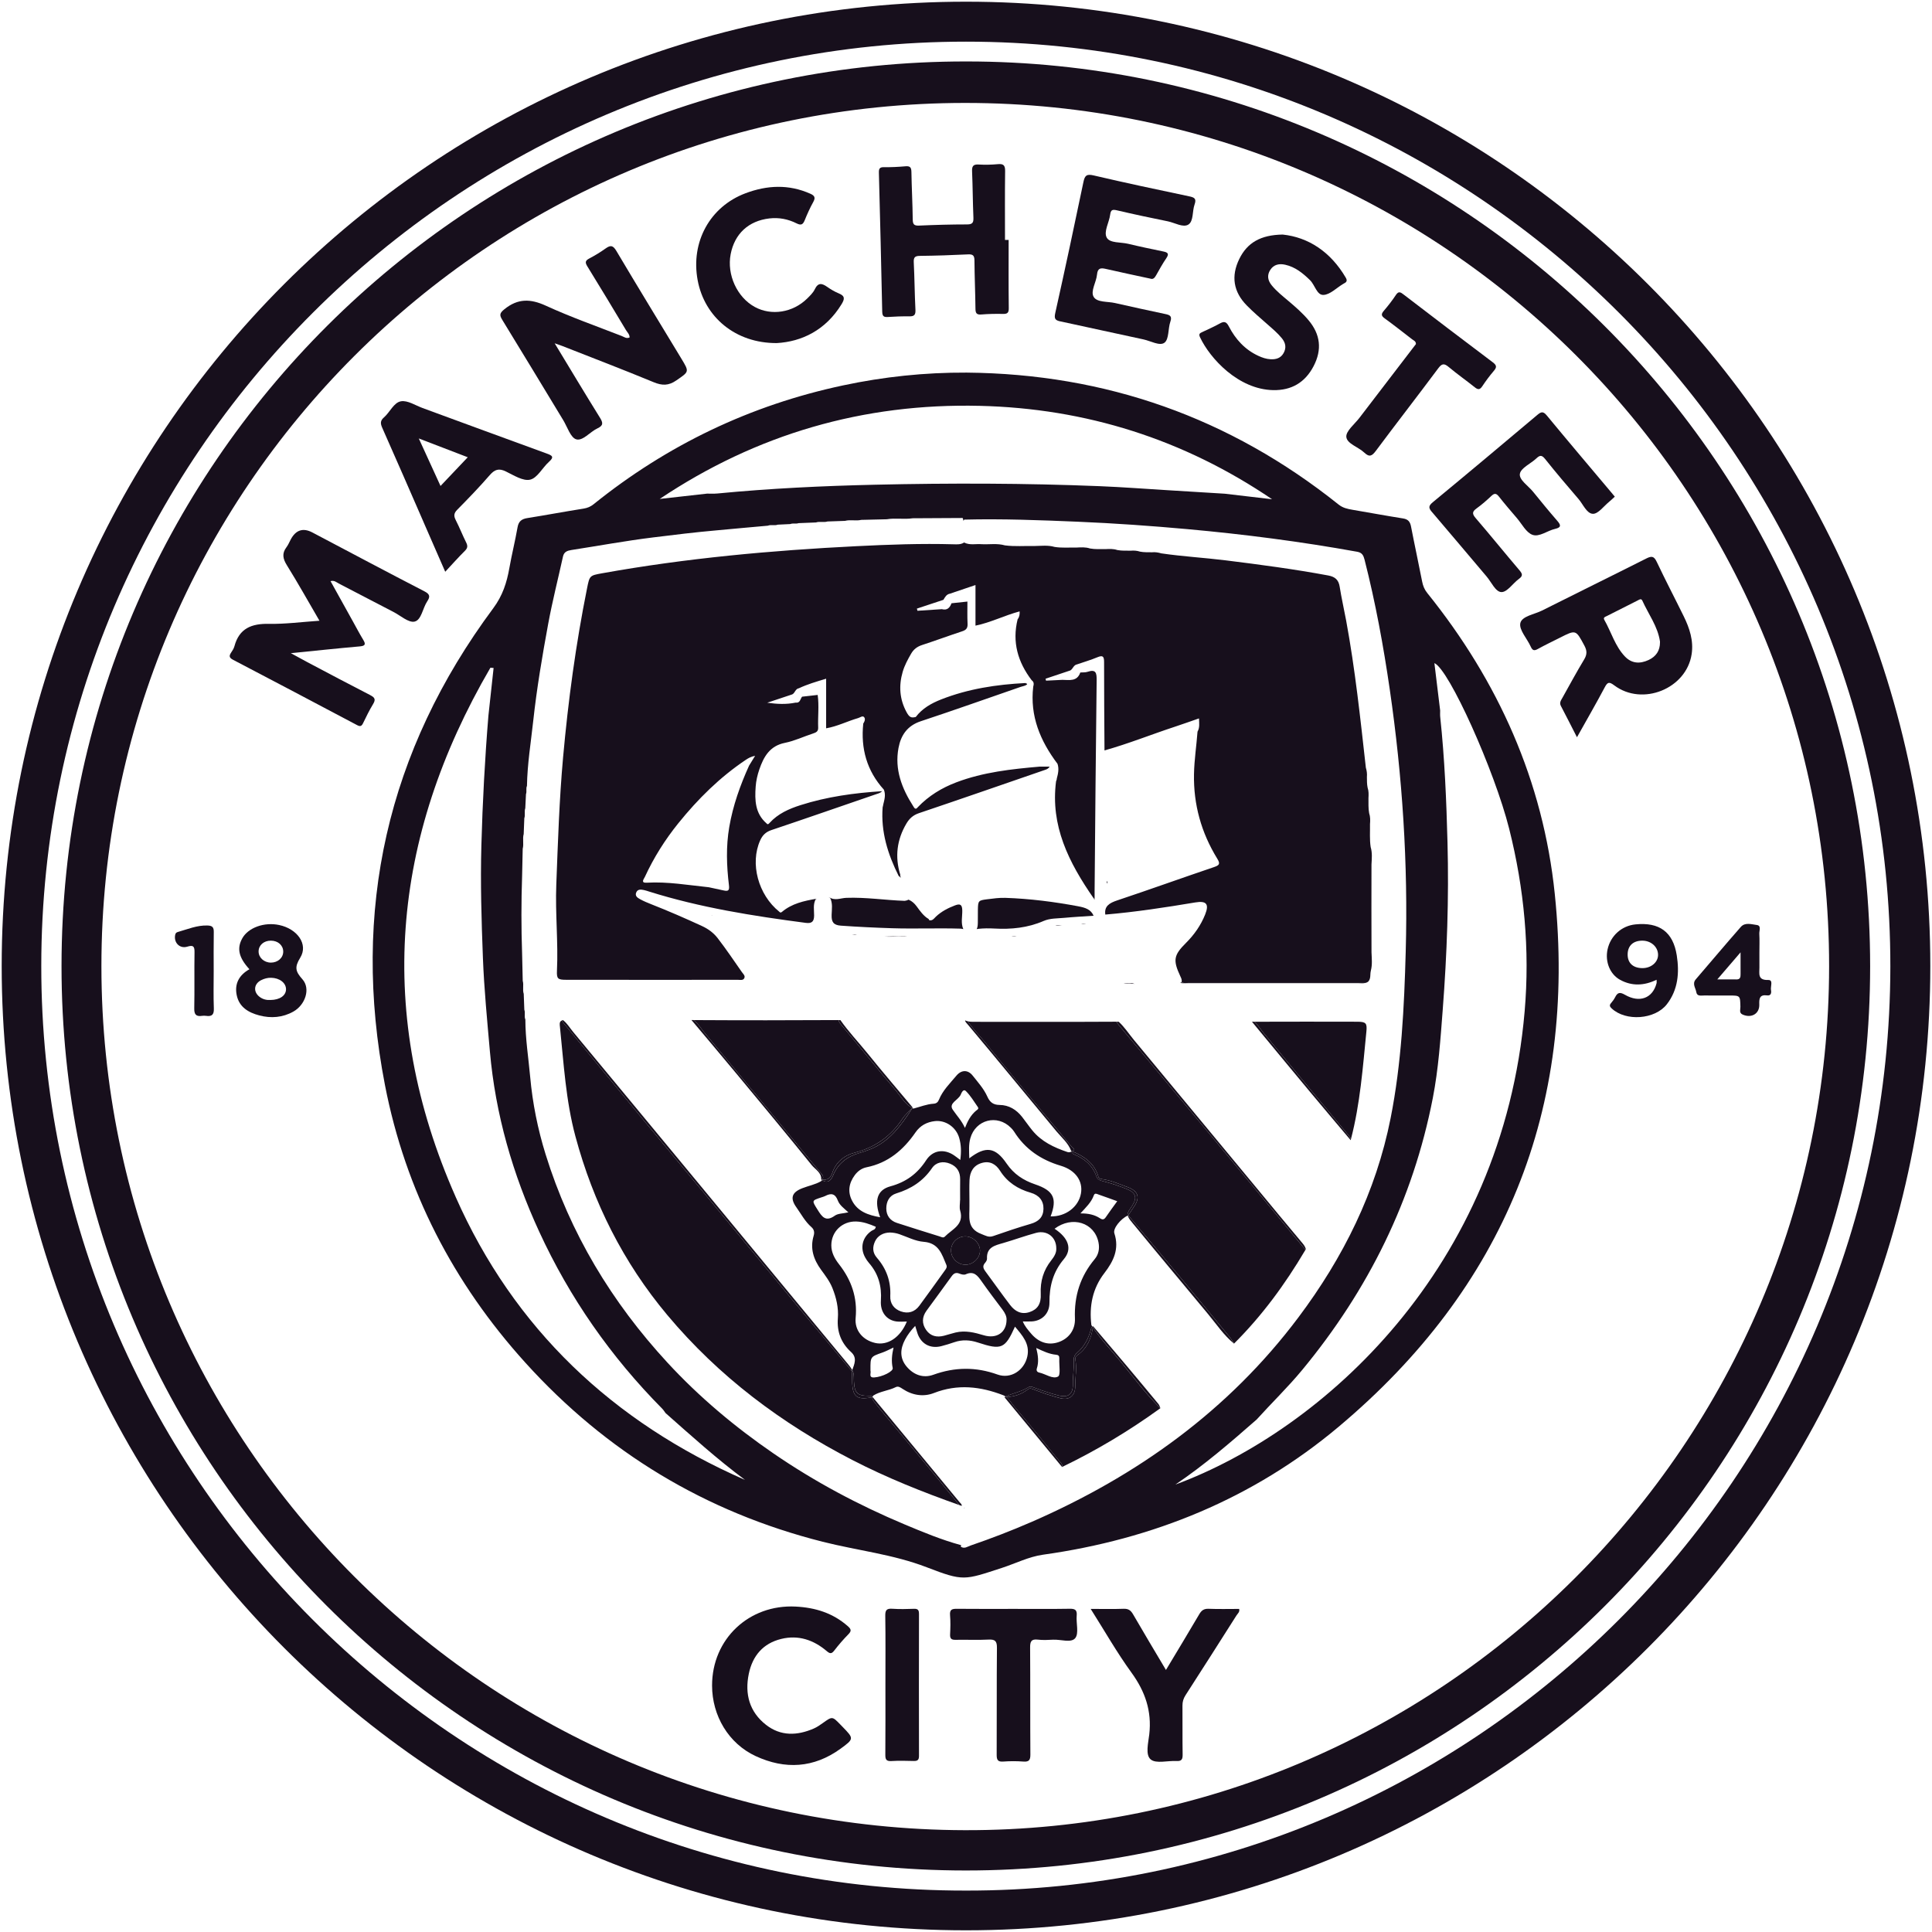<?xml version="1.0" encoding="UTF-8"?>
<svg id="Capa_1" data-name="Capa 1" xmlns="http://www.w3.org/2000/svg" viewBox="0 0 1713 1713">
  <defs>
    <style>
      .cls-1 {
        fill: #170f1c;
        stroke-width: 0px;
      }
    </style>
  </defs>
  <path class="cls-1" d="m856.5,1.5C384.3,1.5,1.5,384.3,1.5,856.5s382.8,855,855,855,855-382.8,855-855S1328.7,1.5,856.5,1.5Zm-.36,1674.77c-452.36.43-819.88-369.22-819.54-820.16C36.94,404.6,405.36,36.84,856.53,36.93c452.34.08,820.05,369.27,819.54,820.21-.51,451.4-368.48,819.98-819.93,819.13Z"/>
  <path class="cls-1" d="m856.81,54.49C416.73,54.05,54.66,411.08,54.55,856.49c-.11,442.3,358.62,801.82,801.66,801.97,442.81.15,801.91-359.08,801.94-801.68.04-445.57-362.26-802.39-801.35-802.29Zm-1.27,1568.24c-423.26-1.06-765.53-343.49-765.62-765.98-.09-422.53,342.93-765.42,765.76-765.48,423.58-.06,766.31,342.41,766.09,765.53-.22,423.08-344.27,766.99-766.23,765.93Z"/>
  <path class="cls-1" d="m782.15,701.54h0c-.05,0-.11,0-.16.01,0,.04,0,.08,0,.12.05-.05.1-.09.15-.13,0,0,0,0,0,0Z"/>
  <path class="cls-1" d="m723.8,797.15s.07,0,.1,0c-.04-.07-.06-.15-.1-.23,0,.08,0,.15,0,.23Z"/>
  <path class="cls-1" d="m958.56,819.1c1.53.04,3.06.03,4.57-.15-1.53-.02-3.11-.31-4.57.15Z"/>
  <path class="cls-1" d="m981.19,782.8c-.04.32,1.64-.17.7-.28-.14-.02-.18-.1-.2-.23-.08-.46-.11-.91-.1-1.35-.1.2-.19.41-.28.61-.05.41-.09.82-.12,1.26Z"/>
  <path class="cls-1" d="m854.86,1337.27c.18-.2.38-.39.59-.57-.2.07-.39.15-.59.22,0,.11,0,.23,0,.34Z"/>
  <path class="cls-1" d="m735.07,795.69s.08.01.13.02c0-.09,0-.18,0-.27-.05.08-.08.17-.13.25Z"/>
  <path class="cls-1" d="m896.73,830.43c1.57.06,3.15.05,4.73,0-1.58-.32-3.15-.31-4.73,0Z"/>
  <path class="cls-1" d="m798.67,778.3c-.16-.58-.3-1.17-.4-1.77-.27.27-.59.47-.96.56.51.36.97.76,1.36,1.2Z"/>
  <path class="cls-1" d="m631.01,811.68c.14-.08.29-.15.44-.2-.15-.03-.3-.06-.44-.08,0,.1,0,.19,0,.28Z"/>
  <path class="cls-1" d="m996.15,871.81c3.01.08,6.04.04,9.04.48.94.14,1.63.18.69.08-.06,0-.11-.08-.28-.13-.62-.18-1.23-.38-1.84-.57-2.52.15-5.11-.41-7.61.14Z"/>
  <path class="cls-1" d="m781.48,711.35s.07.02.11.03c-.01-.07-.03-.12-.04-.19-.02.06-.05.11-.07.16Z"/>
  <path class="cls-1" d="m794.49,830.3c-3.52-.26-7.07.3-10.58-.04,3.8.52,7.67.08,11.49.21,2.93-.04,5.87.08,8.8-.03-3.21-.46-6.49.11-9.71-.14Z"/>
  <path class="cls-1" d="m935.64,820.6c1.99-.04,3.98,0,5.95-.21-1.99.02-4.04-.42-5.95.21Z"/>
  <path class="cls-1" d="m970.48,796.48c-.2.15-.43.25-.66.31.22.32.44.63.66.95,0-.45,0-.86,0-1.26Z"/>
  <path class="cls-1" d="m944.61,819.77c.06-.02.13-.04.19-.06-.02,0-.04,0-.06,0-.04.02-.09.04-.13.06Z"/>
  <path class="cls-1" d="m755.43,828.92c1.42.17,2.85.17,4.29.12-1.38-.4-2.85-.15-4.29-.12Z"/>
  <path class="cls-1" d="m1265.49,525.82c-2.48-3.08-3.8-6.34-4.55-10.18-3.17-16.28-6.71-32.48-9.85-48.77-.82-4.24-2.55-6.47-7.02-7.18-14.98-2.38-29.9-5.14-44.86-7.69-4.43-.76-8.55-1.61-12.36-4.65-96.44-77.08-206.48-115.88-329.85-116.98-36.97-.19-73.47,3.66-109.56,11.35-82.12,17.49-155.79,52.77-221.17,105.39-2.67,2.15-5.44,3.3-8.9,3.85-16.62,2.63-33.17,5.74-49.79,8.39-5.04.8-7.75,2.82-8.69,8.15-2.13,12.13-5.13,24.1-7.28,36.23-2.28,12.87-5.97,24.39-14.21,35.48-94.15,126.72-126.1,268.2-96.07,422.9,18.15,93.5,60.69,175.63,124.62,246.26,71.78,79.3,159.62,132.34,263.48,158.62,30.67,7.76,62.29,11.08,92.23,22.61,32.71,12.59,33.15,11.48,66.63.58,12.14-3.95,23.96-9.96,36.4-11.7,97.9-13.69,186.45-49.86,262.12-113.37,146.97-123.35,211.45-281.79,191.71-472.65-10.32-99.78-50.08-188.48-113.03-266.65Zm-396.83-165.98c94.12,2.24,180.77,29.59,259.22,82.82-13.99-1.64-27.98-3.28-41.97-4.92-16.78-1.03-33.56-2.07-50.35-3.09-20.11-1.22-40.21-2.76-60.34-3.58-66.4-2.69-132.84-2.81-199.26-1.3-46.69,1.06-93.36,3.29-139.88,7.78-3.05.29-6.15.09-9.22.12h0c-13.98,1.57-27.95,3.14-41.93,4.71,86.03-57.59,180.82-84.99,283.74-82.54Zm-464.72,701.22c-71.28-161.2-57.12-318.06,30.88-469.02.94.07,1.89.14,2.83.22-1.53,14.07-3.06,28.13-4.59,42.2-3.15,38.31-5.19,76.67-6.25,115.11-.92,33.27.08,66.47,1.36,99.67,1.07,27.72,3.78,55.36,6.2,83.01,4.91,55.94,20.29,108.89,43.67,159.69,27.06,58.8,63.57,111.07,109.11,157.06,1.13,1.15,1.98,2.58,2.96,3.88h0c23.03,20.37,45.85,40.98,70.51,59.3-117.19-51.28-204.91-134.01-256.69-251.11Zm510.33,288.49c-17.6,7.68-35.53,14.55-53.69,20.78-2.71.93-5.5,3.2-8.68,1.05.09-.52.17-1.05.25-1.57-.08.05-.16.1-.25.14-17.18-4.7-33.62-11.52-49.98-18.39-40.73-17.11-79.56-37.79-116.05-62.83-34.25-23.5-65.91-50.05-94.04-80.53-49.47-53.62-86.38-114.82-108.08-184.73-6.95-22.39-11.57-45.31-13.68-68.76-1.52-16.91-4.25-33.71-4.26-50.75-1.21-2.8.14-5.87-.92-8.68-.17-4.69-.35-9.38-.52-14.06-1.25-3.79.2-7.78-.89-11.58-.19-7.99-.37-15.98-.55-23.97-.8-23.05-.79-46.09,0-69.14l.53-23.98c1.14-4.3-.34-8.78.88-13.08.18-4.66.36-9.33.54-13.99,1.03-2.88-.18-5.98.86-8.86.21-4.17.41-8.34.62-12.52.9-2.34-.23-4.92.87-7.24.32-19.35,3.46-38.42,5.55-57.61,3.15-28.94,8.02-57.61,13.29-86.19,3.69-20.01,8.74-39.77,13.11-59.65.92-4.17,3.89-5.19,7.54-5.75,24.11-3.74,48.14-8.16,72.34-11.15,18.74-2.32,37.51-4.62,56.36-6.27,15.12-1.32,30.24-2.87,45.38-4.13,2.84-1.14,5.92.17,8.77-.91,3.71-.18,7.43-.36,11.14-.53,2.38-.99,4.97.03,7.37-.82,5.13-.2,10.27-.41,15.4-.61,3.35-1.14,6.91.2,10.26-.87,5.15-.18,10.31-.35,15.46-.53,4.76-1.29,9.69.27,14.46-.89,7.52-.18,15.05-.36,22.57-.53,7.63-1.31,15.38.29,23.02-.89,14.76-.08,29.52-.16,44.28-.24.37.82.58,1.66.68,2.5.21-.36.44-.72.73-1.07,33.72-.84,67.41.47,101.08,1.89,32.24,1.36,64.43,3.64,96.57,6.54,50.56,4.56,100.86,11.07,150.83,20.09,4.36.79,5.52,3.35,6.48,7.11,9.67,37.94,16.72,76.4,22.35,115.11,11.19,76.95,16.27,154.32,14.13,232.06-1.36,49.57-3.73,99.19-13.41,147.96-12.97,65.36-42,123.64-81.8,176.66-61.97,82.56-142.96,140.47-236.87,181.43Zm437.56-452.89c-19.55,227.56-178.73,371.15-309.69,419.64,25.62-17.26,48.92-37.39,72.08-57.69,13.33-14.77,27.68-28.59,40.38-43.96,58.54-70.81,98.2-150.7,115.8-241.09,5.03-25.85,6.79-52.2,8.8-78.42,3.77-49.24,5.53-98.59,4.23-147.97-.98-37.23-2.51-74.45-6.47-111.52-.2-1.87-.04-3.78-.05-5.67h0c-1.71-14.04-3.41-28.08-5.11-42.03,12.95,5.41,53.35,95.41,66.27,146.72,13.42,53.29,18.45,107.31,13.76,162Z"/>
  <path class="cls-1" d="m1053,871.59c-1.81,0-3.76.54-5.41-.76-.02.06-.02.12-.04.19-.4.21-.8.37-1.2.47,2.56.5,5.16.25,7.74.26,49.99.03,99.98.03,149.98,0,2.14,0,4.35.33,6.43-.15-52.49.04-104.99.04-157.48,0Z"/>
  <path class="cls-1" d="m328.45,616.42c-18.75-9.6-37.34-19.51-55.97-29.34-4.48-2.36-8.91-4.84-14.61-7.94,21.41-2.14,41.19-4.26,61.01-6.01,5-.44,5.62-1.85,3.12-5.94-3.2-5.25-6.05-10.72-9.04-16.1-6.59-11.86-13.17-23.72-19.9-35.84,3.49-.87,5.26,1.05,7.25,2.09,16.19,8.37,32.33,16.84,48.51,25.21,6.29,3.25,13.51,9.83,18.8,8.57,6.04-1.44,7.12-11.82,11.12-17.86,2.71-4.09,2.69-6.33-2.45-8.98-33.24-17.14-66.23-34.75-99.32-52.17q-12.43-6.54-19.22,6.25c-1.22,2.3-2.22,4.78-3.77,6.83-4.17,5.53-3.19,10.23.38,15.97,9.83,15.82,18.92,32.09,28.89,49.21-15.95,1.08-30.4,3.03-44.81,2.75-15.32-.3-26.29,3.94-30.57,19.78-.54,2.01-1.73,3.92-2.92,5.66-1.97,2.9-1.85,4.59,1.66,6.42,36.71,19.18,73.34,38.52,109.95,57.91,2.69,1.43,3.99,1.13,5.32-1.64,2.77-5.75,5.6-11.51,8.9-16.97,2.36-3.9,1.78-5.73-2.33-7.84Z"/>
  <path class="cls-1" d="m499.37,372.5c3.68,6.06,6.54,15.61,11.61,17.04,5.76,1.63,12.15-6.64,18.71-9.71,5.39-2.53,5.07-4.95,2.22-9.53-13.25-21.3-26.12-42.84-40.11-65.91,3.56,1.25,5.1,1.73,6.59,2.32,27.09,10.65,54.28,21.05,81.18,32.17,7.5,3.1,13.19,3.2,20.1-1.59,11.33-7.85,11.69-7.36,4.46-19.31-19.26-31.83-38.67-63.57-57.66-95.56-2.98-5.01-5.19-5.18-9.48-2.13-4.62,3.29-9.51,6.28-14.53,8.91-3.63,1.9-3.79,3.55-1.7,6.94,11.57,18.75,22.93,37.64,34.26,56.54,1.23,2.05,3.32,3.84,3.2,6.55-2.85,1.28-4.89-.51-6.98-1.32-22.49-8.77-45.32-16.8-67.23-26.85-13.64-6.25-24.79-6.56-36.72,3.07-4.46,3.59-4.54,5.28-1.82,9.69,18.12,29.47,35.94,59.13,53.9,88.69Z"/>
  <path class="cls-1" d="m1468.9,498.09c-2.5-5.31-4.75-5.15-9.41-2.8-30.64,15.47-61.48,30.55-92.15,46-6.87,3.47-17.98,4.98-19.35,11.22-1.3,5.96,6.03,13.68,9.21,20.79,1.53,3.38,2.97,3.98,6.26,2.15,6.42-3.57,13.06-6.69,19.61-10.01,14.3-7.25,14.12-7.16,21.74,7.03,2.4,4.48,2.42,7.86-.23,12.24-6.73,11.15-12.92,22.62-19.28,34-1.23,2.21-2.9,4.29-1.35,7.22,4.74,8.97,9.28,18.03,14.26,27.75,8.54-15.26,16.83-29.58,24.57-44.18,2.55-4.83,3.98-5.21,8.5-1.81,24.99,18.74,63.97,2.94,68.6-27.67,1.83-11.97-1.84-23.02-7.02-33.59-7.92-16.14-16.29-32.09-23.96-48.35Zm2.92,71.37c.04,7.42-3.44,12.59-10.05,15.7-7.96,3.72-15.13,3.04-20.92-2.97-8.86-9.2-12.18-21.71-18.36-32.55-1.33-2.32.97-2.78,2.28-3.47,9.03-4.62,18.08-9.2,27.17-13.73,1.35-.67,3.19-2.18,4.24.13,5.38,11.98,13.65,22.73,15.63,36.18.04.23.01.47.01.7Z"/>
  <path class="cls-1" d="m782.24,276.45c.08,3.86,1.32,4.85,4.94,4.61,6.39-.42,12.81-.66,19.2-.57,4.44.07,5.51-1.56,5.29-5.92-.72-13.98-.77-27.99-1.48-41.97-.22-4.42,1.01-5.67,5.41-5.72,14.23-.17,28.47-.62,42.68-1.33,4.38-.22,5.69,1.01,5.72,5.41.09,14.23.74,28.46.89,42.7.04,3.85.86,5.54,5.15,5.19,6.37-.53,12.8-.65,19.2-.51,3.9.08,5.24-.9,5.19-5.14-.26-20.16-.12-40.32-.12-60.48-1.08,0-2.15,0-3.23,0,0-20.4-.16-40.8.11-61.19.07-5.16-1.7-6.42-6.53-5.97-5.65.53-11.4.63-17.07.31-4.92-.27-5.89,1.73-5.69,6.21.58,13.51.6,27.04,1.17,40.55.18,4.31-.41,6.36-5.5,6.36-14.23,0-28.47.4-42.69,1.03-4.48.2-5.55-1.19-5.6-5.51-.16-13.99-.94-27.98-1.17-41.98-.06-3.94-1.07-5.46-5.21-5.09-6.37.56-12.8.89-19.19.78-4.07-.07-4.52,1.72-4.43,5.12,1.08,41.03,2.1,82.07,2.95,123.11Z"/>
  <path class="cls-1" d="m1269.84,454.19c16.21,18.9,32.14,38.04,48.29,57,4.27,5.01,7.93,13.79,13.22,13.78,5.11-.01,10.02-7.78,15.37-11.67,3.69-2.68,3.23-4.46.52-7.64-13.07-15.35-25.71-31.06-38.87-46.32-3.41-3.95-2.92-5.87,1-8.69,4.61-3.31,8.9-7.11,13.03-11.01,2.79-2.62,4.41-2.17,6.65.69,5.13,6.52,10.55,12.81,15.95,19.12,4.45,5.2,8.17,12.75,13.81,14.76,6.06,2.15,13.17-3.75,20.06-5.3,5.67-1.28,5.07-3.47,1.82-7.2-7.31-8.41-14.37-17.04-21.39-25.7-4.29-5.3-12.61-10.6-11.71-15.91.88-5.21,9.61-8.96,14.61-13.66,3.04-2.85,4.76-3.23,7.72.47,9.61,12.05,19.59,23.81,29.64,35.49,4.11,4.78,7.34,13.04,12.8,13.16,4.72.11,9.61-6.8,14.38-10.66,1.63-1.32,3.13-2.81,5.03-4.54-1.19-1.43-2.19-2.65-3.21-3.86-19.08-22.69-38.26-45.29-57.13-68.16-3.2-3.87-5.01-3.28-8.33-.49-30.84,25.97-61.73,51.88-92.82,77.54-4.15,3.42-3.47,5.3-.47,8.8Z"/>
  <path class="cls-1" d="m940.2,284.95c24.55,5.22,49.04,10.78,73.6,15.97,6.4,1.35,14.59,6.18,18.76,2.87,4.04-3.21,2.99-12.38,5.14-18.59,1.8-5.2-.78-5.97-4.62-6.79-14.82-3.17-29.64-6.33-44.42-9.72-6.59-1.51-15.96-.41-18.97-5.48-2.99-5.04,2.34-12.96,2.97-19.73.55-5.89,3.26-6.11,7.93-5.03,12.92,2.99,25.9,5.68,39.44,8.62,2.29.84,3.72-.63,5.04-3,2.88-5.17,5.78-10.36,9.1-15.25,2.64-3.89,1.16-5.04-2.65-5.83-10.43-2.16-20.87-4.32-31.23-6.82-6.58-1.59-16.19-.48-18.97-5.43-2.98-5.31,2.12-13.45,3.01-20.45.55-4.29,2.01-4.74,6-3.81,14.98,3.52,30.05,6.7,45.14,9.76,6.2,1.26,13.62,5.87,18.29,2.8,4.6-3.03,3.27-11.79,5.4-17.73,1.89-5.28-.25-6.29-4.84-7.25-28.28-5.95-56.55-11.94-84.68-18.53-6.37-1.49-7.85.22-9.05,5.98-8.07,38.72-16.33,77.41-24.95,116.01-1.13,5.08-.05,6.48,4.56,7.46Z"/>
  <path class="cls-1" d="m375.63,463.14c6.23,14.26,12.45,28.52,19.13,43.8,6.38-6.85,11.72-12.88,17.44-18.54,2.5-2.47,2.61-4.42,1.13-7.4-3.27-6.56-5.95-13.42-9.28-19.94-1.88-3.68-1.64-6.08,1.4-9.14,9.83-9.96,19.58-20.04,28.74-30.61,4.38-5.05,8.09-6.33,14.28-3.32,6.96,3.37,15.25,8.77,21.58,7.3,6.4-1.47,10.84-10.55,16.63-15.76,4.98-4.46,2.97-5.62-2-7.43-36.68-13.31-73.28-26.87-109.93-40.29-6.4-2.35-13.35-7.02-19.25-6-6.38,1.1-9.76,9.68-15.09,14.31-3.29,2.84-3.21,5.35-1.51,9.17,12.41,27.88,24.53,55.89,36.75,83.86Zm39.11-57.72c-8.2,8.64-15.83,16.69-24.15,25.46-6.35-13.88-12.48-27.27-19.27-42.12,14.95,5.73,28.67,11,43.41,16.66Z"/>
  <path class="cls-1" d="m1128.9,345.9c16.12.31,28.21-6.7,35.78-21.22,7.67-14.71,6.07-28.27-4.56-40.87-5.22-6.19-11.29-11.5-17.46-16.72-5.25-4.44-10.67-8.68-15.07-14.06-3.57-4.36-4.37-8.99-1.3-13.74,3.09-4.79,7.91-5.75,13.18-4.58,8.92,1.97,15.62,7.43,22.02,13.66,4.42,4.3,6.06,13.44,12.01,13.12,5.86-.31,11.42-6.15,17.1-9.56.41-.24.8-.52,1.22-.73,2.4-1.17,2.81-2.59,1.37-5.05-13.4-22.88-33.1-35.79-55.92-38.18-19.62.32-31.45,7.27-38.49,21.69-7.41,15.18-5.19,29.08,6.61,41.11,5.8,5.92,12.15,11.31,18.38,16.79,4.46,3.92,9.01,7.72,12.78,12.35,3.31,4.06,4.19,8.42,1.53,13.16-2.54,4.51-6.67,5.7-11.5,5.46-3.86-.19-7.41-1.41-10.88-3.02-11.93-5.52-20.28-14.73-26.18-26.15-2.18-4.22-4.18-4.69-8.09-2.48-4.94,2.78-10.19,5.01-15.31,7.48-1.95.94-3.63,1.5-2.16,4.61,8.84,18.81,33.99,46.35,64.95,46.94Z"/>
  <path class="cls-1" d="m688.66,304.19c22.13-1.23,43.38-11.36,57.51-34.48,2.68-4.38,3.29-7.23-2.3-9.5-3.7-1.5-7.23-3.6-10.51-5.9-4.61-3.23-8.02-3.93-10.94,2.17-1.49,3.1-4.22,5.72-6.73,8.2-12.71,12.53-31.76,15.53-46.5,7.46-15.71-8.6-24.86-28.62-21.36-46.75,3.51-18.17,15.86-29.57,34.34-31.73,8.5-.99,16.61.61,24.13,4.39,4.1,2.06,5.68.96,7.23-2.87,2.21-5.48,4.66-10.9,7.52-16.06,2.17-3.9,1.29-5.65-2.62-7.38-19.11-8.49-38.2-7.61-57.39-.41-31.52,11.83-48.78,43.14-42.47,77.12,6.07,32.69,33.55,55.93,70.09,55.73Z"/>
  <path class="cls-1" d="m1205.36,370.46c-4.3,5.63-12.17,11.78-11.64,17,.61,6,10.69,8.86,15.95,13.87,4.48,4.27,6.81,3,10.2-1.55,18.29-24.52,37.06-48.68,55.34-73.21,3.28-4.41,5.29-4.51,9.3-1.15,7.44,6.25,15.44,11.83,23.02,17.91,2.82,2.27,4.53,2.44,6.69-.81,3.15-4.73,6.55-9.33,10.24-13.64,2.76-3.23,2.7-4.95-.93-7.67-26.55-19.93-52.92-40.1-79.29-60.27-2.6-1.99-4.29-2.88-6.57.59-3.25,4.94-6.94,9.62-10.78,14.13-2.38,2.79-2.27,4.37.76,6.58,8.24,6,16.26,12.31,24.32,18.55,1.4,1.09,3.51,1.69,3.46,4.3-.91,1.18-1.92,2.49-2.93,3.81-15.72,20.52-31.46,41.02-47.15,61.57Z"/>
  <path class="cls-1" d="m745.08,1529.05c-7.16-7.39-7.13-7.34-15.67-1.23-2.5,1.79-5.09,3.57-7.88,4.78-14.67,6.37-29.3,6.92-42.36-3.3-14.72-11.51-18.97-27.33-15.25-45.23,3.31-15.94,12.65-27.01,28.78-30.93,15.17-3.69,28.62.86,40.3,10.78,2.74,2.33,4.25,2.7,6.65-.42,3.9-5.07,8.11-9.95,12.6-14.51,2.98-3.03,2.33-4.62-.59-7.19-13.28-11.66-28.86-16.47-46.29-17.34-41.25-2.06-74.05,28.74-74.02,70.02.02,26.8,14.65,51.42,38.62,62.54,26.07,12.1,51.61,10.67,75.3-6.53,12.08-8.77,11.88-9.04,1.79-19.4-.66-.68-1.32-1.36-1.98-2.04Z"/>
  <path class="cls-1" d="m1071.65,1426.42c-4.16-.16-6.31,1.4-8.33,4.83-9.58,16.34-19.41,32.53-29.53,49.41-9.99-16.84-19.73-33.02-29.18-49.38-2.03-3.51-4.19-5.01-8.34-4.86-9.24.34-18.5.11-29.22.11,12.38,19.54,23.26,38.73,36.14,56.46,12.14,16.71,18.16,34.09,15.81,54.76-.86,7.54-3.69,18.25,1.35,22.31,4.81,3.87,14.96.9,22.74,1.35,4.54.26,5.56-1.48,5.49-5.73-.24-14.47-.02-28.95-.15-43.43-.03-3.47.87-6.32,2.76-9.26,15.15-23.5,30.17-47.09,45.15-70.7,1.05-1.65,3.08-3.04,2.34-5.75-9.03,0-18.05.25-27.04-.11Z"/>
  <path class="cls-1" d="m954.66,1432.49c.45-5.28-1.67-6.17-6.41-6.09-16.37.28-32.75.11-49.13.11s-33.7.11-50.55-.07c-4.21-.05-6.66.42-6.21,5.63.49,5.65.32,11.39.04,17.07-.19,3.82,1.24,4.88,4.89,4.8,9.73-.2,19.48.31,29.18-.21,5.92-.32,7.52,1.43,7.46,7.37-.3,31.56-.06,63.13-.23,94.69-.02,4.45.87,6.46,5.82,6.09,5.9-.44,11.89-.45,17.78,0,5.03.38,6.32-1.27,6.28-6.25-.23-31.56,0-63.13-.23-94.69-.04-5.29.88-7.9,6.85-7.17,4.44.54,9.02.3,13.51.06,6.78-.37,16.04,3.1,19.65-1.4,3.4-4.23.69-13.14,1.28-19.95Z"/>
  <path class="cls-1" d="m814.81,1430.96c0-3.34-.91-4.64-4.39-4.52-6.4.23-12.83.4-19.2-.04-4.93-.34-6.38,1.05-6.3,6.15.32,20.4.13,40.8.13,61.2s.1,41.28-.08,61.91c-.04,4.1.63,6.07,5.35,5.77,6.62-.41,13.28-.21,19.92-.06,3.26.07,4.59-.94,4.58-4.45-.1-41.99-.09-83.97,0-125.96Z"/>
  <path class="cls-1" d="m1450.1,819.6c-12.24,1.21-22.12,10.07-24.76,22.18-2.35,10.77,2.03,22.05,11.18,27.01,10.44,5.68,21.24,5.25,32.28-.1,0,1.34.2,2.3-.03,3.14-3.47,13.22-15.02,17.69-28.05,10.17-4.49-2.58-6.55-2.07-8.67,2.18-.96,1.88-2.27,3.64-3.65,5.25-1.63,1.91-1.14,3.08.58,4.69,12.49,11.71,38.39,9.88,48.92-3.68,10.04-12.95,11.18-28.08,8.8-43.34-3.25-20.88-15.52-29.61-36.6-27.5Zm6.03,38.79c-8.39-.09-13.19-4.72-12.98-12.52.2-7.49,5.03-11.87,13.06-11.84,7.69.03,13.76,5.45,13.91,12.38.13,6.7-6.12,12.05-13.99,11.98Z"/>
  <path class="cls-1" d="m1567.78,868.9c-9.56.27-7.76-5.63-7.8-11.04-.04-4.52-.01-9.03-.01-13.53,0-5.46.23-10.94-.09-16.37-.17-2.74,2.03-7.3-2.24-7.82-4.64-.57-10.37-2.6-14.18,1.74-13.46,15.33-26.57,30.95-39.88,46.42-3.44,3.99-.16,7.64.44,11.35.64,3.96,4.25,2.97,6.95,3,7.36.07,14.72.01,22.08.01,9.94.01,9.84.01,10.08,9.96.06,2.35-1.37,5.41,1.88,6.89,7.84,3.58,15.15-.66,14.86-8.89-.19-5.21.26-8.94,6.97-8.06,3.47.47,3.88-2.35,3.41-4.75-.61-3.12,2.31-9.04-2.48-8.91Zm-28.15-.5c-5.12-.06-10.24-.01-17-.01,7.12-8.29,13.18-15.33,20.62-24,0,7.9-.03,13.59.01,19.27.01,2.57-.2,4.81-3.64,4.75Z"/>
  <path class="cls-1" d="m266.21,849.13c7.32-11.87-2.55-25.59-18.74-28.98-13.25-2.78-27.41,2.35-32.67,11.84-4.93,8.9-3.18,16.99,6.35,27.38-9.43,5.33-13.29,13.09-11.27,22.96,2.17,10.62,10.41,15.46,20.01,17.98,10.41,2.74,20.72,1.94,30.26-3.42,10.53-5.92,15.39-20.28,8.03-28.58-6.19-6.96-7.24-10.64-1.97-19.18Zm-25.99-15.1c6.28.03,10.9,4.16,10.9,9.73s-4.92,9.77-10.97,9.74c-6.03-.04-10.87-4.42-10.87-9.87.01-5.56,4.65-9.64,10.94-9.6Zm-.48,52.6c-3.14.21-6.56-.47-9.51-2.71-5.86-4.42-5.25-11.55,1.31-14.86,2.75-1.38,5.73-2.2,8.84-2.12,7.5.14,13.16,4.52,13.22,10.1.04,5.61-5.42,9.53-13.86,9.6Z"/>
  <path class="cls-1" d="m189.47,861.38c0-11.63-.14-23.26.07-34.89.08-4.18-1.07-5.76-5.55-5.9-9.31-.31-17.62,3.3-26.24,5.73-1.11.31-2.03.86-2.36,2.29-1.63,6.96,3.82,12.82,10.66,10.74,5.19-1.58,6.51-.43,6.42,4.91-.29,16.61.12,33.23-.23,49.84-.12,5.49,1.71,7.36,6.9,6.6,1.16-.17,2.39-.17,3.55,0,5.17.76,7.13-1.04,6.91-6.57-.43-10.9-.13-21.83-.13-32.75Z"/>
  <path class="cls-1" d="m918.11,1230.79c6.69,2.45,13.46,4.72,20.35,6.46,8.66,2.18,12.92-1.05,12.79-9.83-.1-7.14,1.19-14.19.79-21.32-.14-2.54.8-4.8,2.65-6.38,6.77-5.8,10.62-13.23,12.72-21.73.17-.71.59-1.29,1.13-1.77-.28-.43-.58-.85-.86-1.28-2.1-16.86,1.05-32.58,11.5-46.14,8.21-10.66,13.39-21.49,8.86-35.3-1.41-4.31,5.7-12.9,11.85-15.71-.06-.19-.13-.37-.18-.57.24-3.27,2.5-5.54,4.12-8.12,4.57-7.28,3.34-11.62-4.76-14.86-6.81-2.73-13.78-5.07-20.9-6.86-2.69-.67-5.04-1.49-6.01-4.29-3.37-9.63-10.33-15.61-19.49-19.41-1.11-.46-2.06-1.16-2.57-2.31-.05-.14-.1-.28-.15-.42-1.08.82-2.37.89-3.59.47-11.82-4-22.95-9.2-31.07-19.17-3.15-3.86-5.95-8-9.03-11.92-5.11-6.5-11.69-10.54-20.05-10.64-5.53-.06-8.55-2.38-10.78-7.38-3.1-6.96-8.31-12.7-13-18.63-4.24-5.35-10.04-5.25-14.52.15-5.59,6.72-12.01,12.9-15.39,21.22-.92,2.25-2.33,3.4-4.76,3.55-6.22.38-11.97,2.83-17.93,4.33-.28-.14-.55-.29-.82-.44-10.01,15.21-20.35,30.08-38.44,36.9-2.65,1-5.33,1.96-8.06,2.73-11.06,3.14-19.48,9.22-23.94,20.27-1.83,4.54-4.97,7.04-9.69,3.96-.27.33-.58.67-.98,1.01-5.2,2.97-11.1,4.03-16.6,6.2-9.31,3.66-10.99,8.77-5.17,16.94,4.24,5.96,7.66,12.57,13.29,17.48,2.45,2.13,2.89,4.73,2,7.72-3.34,11.21-.07,20.98,6.52,30.04,3.76,5.17,7.67,10.21,10.09,16.24,3.48,8.68,5.58,17.55,4.85,26.99-.91,11.84,2.89,21.81,11.79,29.88,5.48,4.97,2.93,10.52.98,15.94.31.58.6,1.17.85,1.8.8,2.77.54,5.62.67,8.45.45,9.93,3.04,12.48,12.79,12.56,1.29.01,2.61-.13,3.59.87.16-.38.43-.77.85-1.17,6.12-3.8,13.5-4.24,19.87-7.43,2.16-1.08,4.14.33,5.91,1.51,8.69,5.8,18.55,7.37,27.85,3.74,21.02-8.21,41.24-5.87,61.51,1.96.77.32,1.47.72,2.12,1.16,6.66-3.06,14.04-4.36,20.36-8.34,1.94-1.22,4.11.15,6.12.89Zm19.98-10.27c-4.7,2.56-10.89-2.31-16.61-3.53-2-.43-2.77-1.8-2.16-3.69,1.87-5.77,1.09-11.57-.53-18.13,6.31,2.95,11.65,5.48,17.59,6,2.08.18,2.95,1.15,2.84,3.16-.01.24.01.47,0,.71-.24,5.4,1.33,14.15-1.13,15.49Zm32.54-104.14c-12.8,15.29-18.32,32.69-17.54,52.63.41,10.48-5.87,18.17-14.91,21.1-8.86,2.88-17.3.21-24.05-7.8-2.69-3.19-5.52-6.34-7.26-10.65,2.97,0,5.31.08,7.65-.01,9.09-.36,16.05-6.81,15.97-16.61-.12-14.53,3.11-27.18,12.82-38.69,7.66-9.09,3.92-18.84-8.29-26.9,15.63-11.71,35.43-5.52,38.96,12.17,1.09,5.47.09,10.65-3.36,14.77Zm-193.12-1.19c-3.92-4.5-4.04-9.4-1.69-14.5,2.31-5.01,7.27-7.82,13.26-7.89,2.85.1,5.59.53,8.33,1.48,7.14,2.48,14.24,6.22,21.57,6.77,13.45,1.02,16.13,11.03,20.11,20.47.89,2.11-.4,3.64-1.5,5.16-7.46,10.37-14.88,20.77-22.47,31.05-4.15,5.62-9.98,7.28-16.39,5-6.13-2.18-9.69-7.01-9.37-13.63.63-12.99-3.4-24.2-11.86-33.91Zm73.78-51h-.07c0,3.08-.71,6.37.12,9.2,3.71,12.7-7.26,16.46-13.59,23.03-1.41,1.46-3.14.31-4.67-.17-12.63-3.96-25.29-7.84-37.87-11.97-6.04-1.98-9.39-6.56-9.38-12.85.01-6.13,2.72-11.42,8.83-13.29,13.15-4.02,23.81-10.88,31.72-22.47,3.56-5.21,9.74-6.46,16.01-3.87,6.19,2.56,9.01,7.27,8.92,13.92-.09,6.16-.02,12.32-.02,18.48Zm8.26,4.79c-.03-1.42,0-2.85,0-4.27,0-6.17-.23-12.35.07-18.51.35-7.22,3.44-12.9,10.82-15.05,7.18-2.09,12.51.96,16.3,6.96,6.42,10.16,15.72,16.12,27.1,19.4,7.66,2.2,11.51,7.31,11.35,14.33-.18,7.54-4.44,11.29-11.45,13.32-11.14,3.24-22.14,6.97-33.09,10.78-4.16,1.45-6.74-.38-10.54-1.82-13.3-5.03-10.34-15.47-10.55-25.16Zm9.37,39.83c.02,6.62-6.1,12.57-12.93,12.55-6.89-.01-12.74-5.8-12.76-12.61-.02-6.91,5.73-12.58,12.73-12.52,6.79.05,12.94,6.02,12.96,12.58Zm-47.45,53.35c7.36-10.15,14.89-20.18,22.17-30.39,1.93-2.71,3.78-3.84,7.08-2.51,1.68.68,4.03,1.28,5.49.62,7.32-3.32,10.61,1.2,14.19,6.3,5.97,8.52,12.3,16.79,18.55,25.12,2.2,2.93,3.7,6.04,3.5,8.99-.08,11.18-8.85,17.03-20.18,13.63-8.27-2.48-16.43-4.51-25.05-2.45-3.44.82-6.79,1.97-10.22,2.85-6.29,1.62-11.9.46-15.78-5.02-3.98-5.62-3.8-11.55.26-17.15Zm52.28-34.8c-1.9-2.55-2.84-4.79-.42-7.55.9-1.02,1.86-2.53,1.79-3.77-.53-10.26,7.02-11.78,14.38-13.92,9.75-2.83,19.31-6.36,29.11-8.99,9.79-2.64,18.03,3.79,17.94,13.85.22,3.86-1.94,7.33-4.43,10.47-6.95,8.75-9.89,18.58-9.35,29.73.43,8.86-2.83,13.75-9.77,16.12-7.43,2.54-13.07-.6-17.37-6.22-7.48-9.77-14.53-19.86-21.87-29.73Zm96.09-67.54c.85-2.38,2.79-1.17,4.2-.68,5.34,1.82,10.62,3.78,16.54,5.91-3.6,5.01-6.98,9.5-10.12,14.15-1.54,2.28-2.96,2.42-5.17.97-4.88-3.19-10.38-4.36-17.35-4.31,4.89-5.35,9.68-9.81,11.9-16.04Zm-73.53-59.88c1,1.01,2,2.07,2.75,3.26,9.79,15.65,23.86,25.17,41.46,30.41,13.27,3.95,19.81,13.74,17.9,24.55-2.11,11.99-13.58,20.66-26.9,20.35,5.97-15.77,2.77-22.83-13.67-28.39-10.49-3.54-18.98-9.13-25.32-18.43-9.99-14.64-18.6-15.83-33.11-4.67-.2-6.51-.64-12.16.92-17.77,4.61-16.53,23.89-21.55,35.98-9.3Zm-44.59-29.16c.69-1.5,2.26-5.78,4.7-3.36,4.14,4.1,7.22,9.3,10.59,14.15,1.17,1.69-.71,2.47-1.68,3.29-4.62,3.91-7.35,9.05-9.77,15.2-2.86-6.38-7.31-11.01-10.8-16.15-3.92-5.76,4.8-8.48,6.96-13.14Zm-93.84,71.16c2.67-3.59,6.18-6.11,10.42-6.97,19.13-3.84,32.68-15.38,43.4-30.91,4.2-6.09,10.08-9.23,17.23-10.03,9.53-1.06,18.84,5.4,21.56,14.97,1.69,5.94,1.95,12.02.95,19.46-2.45-1.82-3.89-2.96-5.41-4-8.78-6.04-18.87-4.96-24.88,4.28-7.79,11.97-17.87,19.36-31.71,23.12-11.81,3.21-14.53,12.66-9.05,27.41-10.54-1.89-19.83-4.97-24.88-14.64-4.06-7.77-2.92-15.57,2.38-22.7Zm-33.02,30.6c-5.08-8.15-5.36-7.97,3.46-10.91,1.12-.37,2.29-.66,3.32-1.2,5.26-2.79,8.89-2.2,11.23,4.04,1.55,4.14,5.47,6.89,9.33,10.45-4.85,1.1-9.2.94-11.99,2.94-8.22,5.89-11.48.88-15.35-5.33Zm66.66,140.41c.66,2.98-9.25,7.92-16.43,8.35-5.27.31-2.57-3.78-3.29-5.97-.07-.21,0-.47-.01-.7-.08-11.75-.05-11.68,10.72-15.45,3.09-1.08,5.99-2.69,9.74-4.4-1.49,6.51-2.03,12.29-.73,18.18Zm-15.76-22.28c-10.79-2.51-18.15-11.08-17.11-22.1,1.7-18.11-3.74-33.6-14.71-47.61-3.86-4.93-6.86-10.36-6.85-16.81.02-12.24,9.72-21.46,22.02-21.11,6.22.18,11.9,2.3,17.39,4.66-.34,2.68-2.4,2.71-3.68,3.59-8.19,5.57-10.53,15.13-5.66,23.73.93,1.64,1.98,3.27,3.22,4.68,8.46,9.63,11.51,20.73,10.66,33.52-.68,10.29,5.16,17.34,13.86,18.46,2.95.38,5.98.06,9.15.06-5.78,14.16-17.02,21.56-28.28,18.95Zm135.09,12.12c-2.72,12.25-14.64,20.16-26.4,15.94-19.24-6.91-37.82-6.69-56.95.21-8.95,3.23-17.45.12-23.66-7.28-6.27-7.48-5.75-15.69-1.37-23.92,2.23-4.19,5.04-7.95,8.98-12.14.74,2.39,1.26,4.02,1.74,5.66,2.95,10.03,11.27,14.88,21.41,12.31,3.9-.99,7.75-2.2,11.56-3.51,7.03-2.42,13.89-2.01,20.9.3,20.92,6.89,24.07,5.51,32.87-14.1,6.52,7.86,13.44,15.23,10.92,26.53Z"/>
  <path class="cls-1" d="m843.23,1108.76c.02,6.81,5.87,12.6,12.76,12.61,6.83.01,12.95-5.93,12.93-12.55-.02-6.56-6.17-12.53-12.96-12.58-7-.05-12.75,5.61-12.73,12.52Z"/>
  <path class="cls-1" d="m926.84,988.83c7.82,9.43,15.76,18.77,23.58,28.2.87,1.05,4.08,2.54-.11,3.6h0c10.8,4.46,20.05,10.52,23.53,22.62.4,1.39,1.35,1.95,3.09,2.18,8,1.04,15.37,4.4,22.86,7.13,9.78,3.56,11.32,9.43,5.27,17.97-1.63,2.3-3.13,4.69-4.69,7.03,14.55,17.32,29.16,34.6,43.64,51.98,15.41,18.48,30.71,37.04,46.01,55.61,1.56,1.89,2.8,4.05,4.17,6.1,24.72-24.61,45.17-52.48,62.89-82.45.13-.22.25-.44.37-.65-26.28-31.79-52.49-63.63-78.85-95.36-28.81-34.69-57.76-69.27-86.62-103.92-.79-.95-1.51-1.95-2.21-2.97-.75,0-1.51,0-2.26,0-41.49.25-82.99.09-124.48.09-1.65,0-3.3-.09-4.91-.43,4.33,6.72,10.15,12.29,15.15,18.46,17.65,21.77,35.65,43.26,53.55,64.83Z"/>
  <path class="cls-1" d="m950.08,1021.37c.51,1.15,1.46,1.85,2.57,2.31,9.16,3.8,16.13,9.77,19.49,19.41.98,2.79,3.33,3.61,6.01,4.29,7.12,1.78,14.1,4.13,20.9,6.86,8.1,3.24,9.33,7.59,4.76,14.86-1.62,2.58-3.87,4.84-4.12,8.12.05.2.12.38.18.57.16-.07.33-.16.49-.23,1.56-2.35,3.06-4.73,4.69-7.03,6.06-8.54,4.51-14.41-5.27-17.97-7.5-2.73-14.86-6.09-22.86-7.13-1.74-.23-2.69-.78-3.09-2.18-3.48-12.1-12.73-18.16-23.53-22.62-.12.12-.25.23-.39.33.05.14.11.28.15.42Z"/>
  <path class="cls-1" d="m1078.61,1012.78c26.35,31.73,52.57,63.57,78.85,95.36.11-.2.22-.4.34-.59-.45-1.91-1.52-3.53-2.8-5.05-14.06-16.69-27.9-33.55-41.82-50.35-36.01-43.46-72.04-86.9-108.03-130.38-4.38-5.29-8.14-11.21-13.28-15.86-.7,0-1.39,0-2.09,0,.7,1.02,1.42,2.02,2.21,2.97,28.86,34.65,57.8,69.23,86.62,103.92Z"/>
  <path class="cls-1" d="m1044.01,1129.53c-14.49-17.38-29.09-34.66-43.64-51.98-.15.13-.29.26-.43.4.93,2.71,2.87,4.79,4.65,6.97,22.02,26.86,44.37,53.44,66.52,80.18,7.4,8.94,13.91,18.74,23.01,26.22.02-.02.05-.05.07-.07-1.37-2.05-2.61-4.2-4.17-6.1-15.3-18.57-30.61-37.13-46.01-55.61Z"/>
  <path class="cls-1" d="m999.94,1077.95c.14-.13.28-.27.43-.4-.16.07-.32.15-.49.23.02.06.04.12.06.17Z"/>
  <path class="cls-1" d="m936.44,1002.82c4.69,5.64,10.65,10.48,13.32,17.66.19.05.37.1.55.14h0c4.19-1.05.98-2.55.11-3.6-7.82-9.43-15.75-18.77-23.58-28.2-17.9-21.57-35.9-43.06-53.55-64.83-5.01-6.18-10.82-11.74-15.15-18.46-.48-.1-.95-.22-1.42-.36-.36-.13-.7-.3-1.02-.49.13,1.57,1.56,2.73,2.57,3.93,26.24,31.25,52.08,62.83,78.17,94.2Z"/>
  <path class="cls-1" d="m950.31,1020.63h0c-.19-.04-.37-.1-.55-.14.06.16.12.31.17.47.13-.1.26-.21.39-.33Z"/>
  <path class="cls-1" d="m968.96,1176.86c-1.37,9.8-4.94,18.44-13.41,24.47-1.41,1.01-2.46,2.09-2.09,4.1,1.46,7.78-.15,15.57-.08,23.37.09,8.62-5.05,12.96-13.21,10.92-8-2.01-15.86-4.75-23.56-7.74-2.22-.86-3.55-1.46-5.55.09-5.56,4.32-11.94,6.29-18.83,6.64,2.91,2.27,4.74,5.62,7.11,8.39,13.41,15.67,26.37,31.71,39.41,47.69,1.39,1.71,3.44,3.21,3.05,5.85,30.26-14.62,59.01-31.79,86.24-51.49.26-.18.51-.38.77-.56-12.81-12.65-23.55-27.08-34.91-40.96-8.36-10.21-17.61-19.72-24.96-30.75Z"/>
  <path class="cls-1" d="m967.41,1177.99c-2.1,8.5-5.95,15.93-12.72,21.73-1.84,1.58-2.79,3.84-2.65,6.38.4,7.13-.9,14.18-.79,21.32.13,8.77-4.13,12.01-12.79,9.83-6.89-1.74-13.66-4.01-20.35-6.46-2.01-.74-4.18-2.11-6.12-.89-6.32,3.98-13.7,5.28-20.36,8.34.22.15.43.3.63.46,6.89-.34,13.27-2.31,18.83-6.64,2-1.56,3.33-.95,5.55-.09,7.7,2.99,15.55,5.73,23.56,7.74,8.15,2.05,13.29-2.3,13.21-10.92-.08-7.79,1.53-15.59.08-23.37-.38-2.01.67-3.09,2.09-4.1,8.47-6.03,12.04-14.66,13.41-24.47-.14-.21-.29-.42-.43-.63-.54.48-.95,1.06-1.13,1.77Z"/>
  <path class="cls-1" d="m998.26,1210.19c-9.68-11.5-19.43-22.94-29.15-34.41h0c-.04.36-.1.71-.15,1.07,7.35,11.03,16.61,20.54,24.96,30.75,11.36,13.88,22.1,28.31,34.91,40.96.01,0,.03-.02.04-.03-.54-1.24-.88-2.64-1.71-3.64-9.58-11.61-19.22-23.18-28.9-34.7Z"/>
  <path class="cls-1" d="m968.96,1176.86c.05-.36.1-.71.15-1.07h0c-.2.13-.39.28-.57.44.14.21.28.42.43.63Z"/>
  <path class="cls-1" d="m938.78,1294.77c-13.04-15.97-26-32.02-39.41-47.69-2.37-2.77-4.2-6.12-7.11-8.39-.57.03-1.15.05-1.73.06h0c17.04,20.65,34.08,41.3,51.13,61.95.06-.03.12-.06.17-.08.39-2.64-1.66-4.14-3.05-5.85Z"/>
  <path class="cls-1" d="m891.62,1238.24c-.37.17-.73.34-1.09.52.58,0,1.15-.03,1.73-.06-.21-.16-.42-.31-.63-.46Z"/>
  <path class="cls-1" d="m1120.49,915.98c24.55,29.68,49.06,59.39,73.79,88.93,1.34,1.6,2.67,3.19,3.55,5.06,8.14-31.26,10.5-63.36,13.67-95.33.74-7.46-.35-8.71-8.16-8.73-30.32-.05-60.63-.11-90.96.02,3.14,2.94,5.4,6.77,8.11,10.05Z"/>
  <path class="cls-1" d="m1161.32,967.87c12.02,14.42,24.16,28.73,36.26,43.08.09-.33.17-.66.25-.98-.88-1.87-2.21-3.46-3.55-5.06-24.73-29.53-49.24-59.25-73.79-88.93-2.71-3.28-4.97-7.11-8.11-10.05-.78,0-1.55,0-2.33,0,2.21,2.67,4.41,5.35,6.62,8.02,14.88,17.98,29.71,35.99,44.65,53.91Z"/>
  <path class="cls-1" d="m774.73,1242.31c-.81-1.07-1.62-2.23-1.33-3.47-14.15,2.81-17.8-.4-17.84-15.36,0-2.58-.18-5.16-.27-7.74-14.23-17.01-28.49-33.99-42.67-51.04-14.95-17.99-29.81-36.05-44.71-54.08-15.2-18.39-30.38-36.8-45.6-55.17-16.88-20.38-33.82-40.71-50.7-61.1-17.32-20.93-34.59-41.9-51.88-62.86-7.29-8.84-14.55-17.7-21.82-26.56-2.17,1.1-1.64,3.63-1.43,5.64,3.37,32.53,5.17,65.27,13.74,97.08,15.8,58.6,42.31,111.57,81.4,158.27,45.67,54.55,101.27,96.19,164.2,128.63,30.57,15.76,62.39,28.46,94.76,39.91-22.76-28.2-46.05-55.96-69.25-83.8-2.27-2.73-4.46-5.52-6.6-8.34Z"/>
  <path class="cls-1" d="m769.93,1237.6c-9.75-.08-12.34-2.63-12.79-12.56-.13-2.82.13-5.68-.67-8.45-.25-.62-.54-1.22-.85-1.8-.11.32-.23.63-.33.95h0c.09,2.58.26,5.16.27,7.74.04,14.97,3.69,18.17,17.84,15.36.03-.12.07-.25.12-.38-.98-1-2.3-.86-3.59-.87Z"/>
  <path class="cls-1" d="m773.39,1238.84c-.29,1.24.52,2.4,1.33,3.47,2.14,2.82,4.32,5.61,6.6,8.34,23.2,27.83,46.5,55.59,69.25,83.8.56.2,1.11.4,1.67.59.16.06.32.13.47.19.26-1.49-1.18-2.42-2.1-3.54-25.61-30.97-51.22-61.95-76.82-92.92h0c-.13.03-.26.05-.39.08Z"/>
  <path class="cls-1" d="m773.39,1238.84c.13-.03.26-.05.39-.08h0c-.09-.12-.18-.21-.27-.3-.05.13-.09.25-.12.38Z"/>
  <path class="cls-1" d="m571.61,994.35c16.87,20.39,33.81,40.72,50.7,61.1,15.22,18.37,30.4,36.78,45.6,55.17,14.9,18.03,29.76,36.09,44.71,54.08,14.17,17.05,28.44,34.03,42.67,51.04h0c.07-.41.13-.81.19-1.21-1.25-2.24-2.89-4.21-4.53-6.18-19.53-23.57-39.08-47.11-58.54-70.73-27.9-33.88-55.96-67.62-83.89-101.48-33.36-40.45-66.91-80.74-100.32-121.14-2.91-3.52-5.31-7.63-8.96-10.49-.53.09-.97.24-1.34.42,7.27,8.86,14.53,17.72,21.82,26.56,17.28,20.96,34.56,41.93,51.88,62.86Z"/>
  <path class="cls-1" d="m755.62,1214.79c-.05-.09-.09-.18-.14-.27-.06.4-.12.8-.19,1.21h0c.11-.31.22-.63.33-.95Z"/>
  <path class="cls-1" d="m624.89,915.91c33.92,40.8,67.8,81.63,101.56,122.56,1.88,2.28,4.77,4.52,2.69,7.5,4.32.34,7.15-.93,8.87-6.15,3.09-9.34,10.34-15.38,19.79-17.8,18.08-4.64,32.09-14.54,42.35-30.13,2.32-3.53,5.74-6.35,8.72-9.45-6.76-3.72-10.37-10.58-15.12-16.18-15.8-18.61-31.08-37.67-46.81-56.34-1.42-1.68-3.13-3.26-3.37-5.48-42.88.23-85.76.27-128.64.01,4.14,3.02,6.74,7.61,9.94,11.46Z"/>
  <path class="cls-1" d="m738.53,1042.39c4.46-11.06,12.89-17.13,23.94-20.27,2.73-.77,5.41-1.73,8.06-2.73,18.09-6.82,28.43-21.69,38.44-36.9-.03-.02-.06-.03-.09-.05-2.98,3.1-6.4,5.91-8.72,9.45-10.26,15.59-24.27,25.49-42.35,30.13-9.46,2.43-16.71,8.46-19.79,17.8-1.73,5.22-4.55,6.49-8.87,6.15-.09.13-.2.26-.31.39,4.72,3.08,7.86.58,9.69-3.96Z"/>
  <path class="cls-1" d="m793.76,966.26c4.75,5.6,8.36,12.46,15.12,16.18.13-.13.26-.27.39-.4t0,0c-13.44-16.07-27.08-31.97-40.23-48.27-7.92-9.81-16.67-18.95-23.91-29.31-.41,0-.83,0-1.24-.01-.1,0-.2,0-.3,0,.23,2.21,1.95,3.8,3.37,5.48,15.73,18.68,31,37.74,46.81,56.34Z"/>
  <path class="cls-1" d="m808.98,982.48c.1-.15.2-.3.3-.45-.13.14-.26.27-.39.4.03.02.06.03.09.05Z"/>
  <path class="cls-1" d="m719.73,1033.08c3.12,3.86,8.75,6.5,8.39,12.78.35.04.69.08,1.02.1,2.07-2.98-.81-5.22-2.69-7.5-33.76-40.93-67.64-81.76-101.56-122.56-3.2-3.85-5.81-8.44-9.94-11.46-.61,0-1.22,0-1.84,0,13.39,15.95,26.85,31.85,40.15,47.88,22.27,26.83,44.57,53.64,66.47,80.77Z"/>
  <path class="cls-1" d="m729.15,1045.96c-.33-.03-.67-.06-1.02-.1.24.18.48.34.72.49.11-.13.22-.26.31-.39Z"/>
  <path class="cls-1" d="m1215.48,860.56c1.4-5.36.75-10.79.56-16.21-.07-25.97-.12-51.94-.02-77.9.28-5.15.81-10.32-.72-15.39-1.04-6.77-.47-13.59-.6-20.39.26-3.26.33-6.5-.75-9.66-.83-4.42-.54-8.9-.61-13.35.19-3.14.29-6.28-.76-9.33-.64-3.13-.59-6.31-.62-9.48.26-2.8-.11-5.52-.93-8.2-4.88-43.6-9.49-87.23-17.47-130.42-1.86-10.03-4.16-19.98-5.75-30.06-.96-6.12-4.14-8.8-10.12-9.92-30.1-5.61-60.43-9.62-90.8-13.4-19.05-2.37-38.25-3.42-57.26-6.22-2.68-.79-5.4-1.23-8.21-.95-3.57-.05-7.14.11-10.67-.59-2.64-.86-5.35-1.05-8.11-.83-4.01-.05-8.03.19-12-.57-3.49-1.19-7.09-.99-10.68-.81-4.52-.06-9.06.25-13.55-.58-4-1.34-8.12-.99-12.22-.8-6.39-.13-12.8.45-19.16-.57-5.85-1.72-11.82-.89-17.75-.82-8.75-.18-17.52.58-26.25-.55-6.75-1.96-13.66-.72-20.5-1.04-5.21-.49-10.61,1.11-15.62-1.46-.04-.05-.07-.1-.12-.15-.09.09-.16.19-.27.28-2.81,1.69-5.96,1.49-9.01,1.4-28.72-.81-57.44.24-86.08,1.67-75.62,3.77-150.96,10.61-225.57,24.03-11.08,1.99-11.1,2.11-13.34,13.23-9.98,49.61-16.75,99.67-21.28,150.06-3.38,37.57-4.56,75.22-6.02,112.9-.98,25.45,1.79,50.7.6,76.06-.34,7.35.75,8.18,8.18,8.19,50.8.08,101.6.04,152.4.02,1.84,0,4.17.64,5.32-1.13,1.47-2.26-.72-3.99-1.86-5.61-7.08-10.11-13.95-20.36-21.5-30.14-3.73-4.83-8.45-8.26-13.92-10.79-14.87-6.86-29.89-13.4-45.13-19.39-3.32-1.3-6.61-2.67-9.73-4.39-2.32-1.28-4.84-2.86-3.46-6.05,1.3-3.03,4.15-2.64,6.8-2.09,1.63.33,3.2.9,4.78,1.39,45.26,14.2,91.89,21.57,138.76,27.71,5.38.7,7.32-1.24,7.36-6.5.04-4.9-1.13-10,1.51-14.65.17,0,.32,0,.48,0,0-.07,0-.15,0-.23-10.92,1.87-21.65,4.2-30.46,11.61-.74.62-1.62.95-2.37-.09t0,0c-18.77-15.03-26.18-42.83-16.99-63.26,2.06-4.58,4.94-7.47,9.94-9.15,30.71-10.31,61.3-20.98,91.94-31.5,2.16-.74,4.42-1.21,6.14-2.87,0-.04,0-.08,0-.12-24.54,1.56-48.77,4.87-72.3,12.39-10.26,3.28-19.89,7.54-27.33,15.69-.72.79-1.61,1.96-2.79.43-10.14-8.81-10.46-20.63-9.59-32.58.37-5.12,1.55-10.32,3.23-15.19,3.87-11.26,9.24-20.92,22.74-23.61,8.49-1.69,16.54-5.57,24.84-8.27,2.72-.88,4.74-1.8,4.61-5.18-.38-9.67.91-19.37-.44-29.03h0s0,0,0,0c-4.61.52-9.22,1.04-13.83,1.56,0,0,0,0,0,0-1.66,2.04-1.69,5.85-5.75,5.26-8.16,1.68-16.42,1.35-25.15.08l22.17-7.38h0c2.51-1.22,2.72-4.93,5.89-5.43h0c7.47-3.5,15.34-5.83,24.16-8.47v43.97c9.88-1.67,18.82-6.3,28.36-9.06,1.73-.5,3.84-2.28,5.16-.97,1.59,1.58.61,3.98-.61,5.86,0,0,0,0,0,0,0,0,0,0,0,0-2.31,22.13,3.14,41.85,18.26,58.55,0,0,0,0,0,0,0,0,0,0,0,0,1.85,4.56.52,8.9-.54,13.26-.04.76-.34,1.6-.53,2.36-1.69,21.81,4.63,41.75,14.22,60.93.2.12.37.26.55.39.37-.1.69-.29.96-.56-.07-.37-.12-.75-.16-1.12-4.82-15.86-2.93-30.9,5.49-45.16,2.6-4.4,5.86-7.45,11.05-9.21,37.5-12.65,74.89-25.65,112.31-38.55,1.29-.44,2.54-1.01,3.7-2.76h-8.68s0,0,0,0h0c-25.17,2.18-50.24,4.89-74.12,13.95-12.97,4.92-24.55,11.98-34.18,22.08-2.1,2.79-3.16.42-4.06-.98-10.09-15.75-16.59-32.54-13.01-51.62,2.12-11.31,7.84-19.71,19.74-23.65,29.64-9.81,59.06-20.27,88.57-30.47,1.79-.62,3.87-.83,5.3-1.91,1.34-1.01-.65-1-1.08-1.5,0,0,0,0,0,0,0,0,0,0,0,0-25.61,1.31-50.76,5.11-74.77,14.56-8.64,3.4-16.67,7.9-22.45,15.54-4.02.97-5.61.43-8.2-4.34-6.17-11.37-7.01-23.36-3.39-35.72,1.68-5.73,4.49-10.91,7.46-16.05,2.26-3.91,5.33-6.26,9.66-7.68,11.92-3.89,23.68-8.24,35.59-12.17,3.41-1.12,4.99-2.69,4.81-6.49-.32-6.62-.12-13.26-.14-19.89,0,0,0,0,0,0-4.7.5-9.41,1-14.11,1.51,0,0,0,0,0,0h0c-1.47,4-3.85,6.51-8.55,5.23-7.21.48-14.42.95-21.63,1.43-.17-.64-.34-1.28-.51-1.92,7.84-2.6,15.68-5.19,23.52-7.79h0c1.42-2.34,2.65-4.88,5.75-5.44h0c7.3-2.47,14.6-4.94,22.69-7.68v36c13.34-2.68,25.51-8.98,39.13-12.64.17,2.68-.16,4.96-1.77,7.01h0c-5,20.15.17,37.95,12.5,54.09,0,0,0,0,0,0h0c2.14,1.49,1.94,3.53,1.34,5.66-3.07,26.02,6.25,48.14,21.52,68.39,0,0,0,0,0,0h0c1.52,4.49.51,8.77-.62,13.04.03.8-.36,1.73-.67,2.56-5.03,39.2,11,71.56,33.53,103.92.23-.06.46-.15.66-.31,0-3.17-.01-4.97,0-6.77.56-62.15,1.03-124.3,1.81-186.44.08-6.46-.52-10.11-8.14-7.55-1.96.66-4.23.41-6.36.58h0c-2.82,8.21-9.67,6.61-15.89,6.53-4.83.24-9.66.48-14.49.72l-.41-1.72c7.32-2.45,14.64-4.9,21.96-7.35,2.34-1.37,2.81-4.79,5.89-5.35h0c6.04-2.08,12.21-3.87,18.1-6.33,4.96-2.08,5.94-.6,5.93,4.31-.03,26.1.21,52.19.36,78.29,21.17-5.92,41.56-14.15,62.42-21.01,6.93-2.28,13.81-4.76,21.37-7.37.14,4.37.75,8.15-1.31,11.76-.94,12.52-2.87,24.93-3.12,37.53-.53,27.09,6.48,52.04,20.58,74.99,2.86,4.65,2.03,5.9-2.88,7.56-28.66,9.7-57.14,19.97-85.84,29.54-6.94,2.32-11.54,5.15-10.49,12.57.06-.01.13-.02.19-.04,26.69-2.26,53.13-6.33,79.53-10.74,9.95-1.66,12.51,1.43,8.79,10.72-3.83,9.57-9.64,17.86-16.97,25.16-11,10.95-11.66,15.31-5.04,29.55.78,1.67,1.65,3.3,1.12,5.22,1.65,1.3,3.6.76,5.41.76,52.49.03,104.99.03,157.48,0,.86-.2,1.71-.54,2.51-1.11,2.76-2.82,1.48-6.66,2.48-9.92Zm-551.26-181.84s0,0,0,0c-7.93,17.5-14.35,35.44-17.62,54.5-2.97,17.28-2.36,34.49-.28,51.69.56,4.66-.64,5.51-4.66,4.61-4.39-.98-8.79-1.9-13.19-2.84-18.34-1.9-36.57-5.11-55.16-4.03-5.57.32-2.33-3.43-1.53-5.16,7.87-17.09,17.85-32.92,29.65-47.55,17.35-21.52,36.84-40.83,59.91-56.28,2.31-1.55,4.75-2.91,8.18-3.5-1.76,2.86-3.53,5.72-5.29,8.58Z"/>
  <path class="cls-1" d="m737.36,811.27c-.2,6.04,1.53,8.99,8.15,9.46,15.09,1.07,30.19,1.8,45.29,2.28,20.32.64,40.68-.25,61,.38.78.07,1.56.22,2.32.42-2.35-5.32-.82-11.05-.92-16.55-.09-5.16-1.81-6.27-6.4-4.52-6.25,2.38-12.09,5.36-17,10.01-1.66,1.57-2.99,3.87-5.9,3.13-.16-.32-.3-.64-.45-.96-4.62-2.76-7.68-7.15-10.72-11.33-2.02-2.77-4.32-4.68-7.18-5.92-.81.51-1.92.88-3.38,1.07-17.27-.59-34.41-3.31-51.77-2.67-5.03.18-10.3,2.9-15.21-.64,0,.09,0,.18,0,.27.23.05.48.11.75.21,2.54,4.92,1.58,10.24,1.41,15.35Z"/>
  <path class="cls-1" d="m956.1,803.57c-21.4-4-42.9-6.76-64.66-7.49-5.46-.18-10.84.58-16.23,1.26-7.7.98-8.02,1.26-8.17,9.27-.07,3.78.02,7.56-.05,11.34-.04,2.03-.1,4.06-1,5.86.44-.1.89-.19,1.34-.25,4.73-.51,9.48-.54,14.18-.28,15.07.85,29.72-.6,43.73-6.68,5.76-2.5,12.1-2.21,18.16-2.78,8.69-.82,17.42-1.26,26.13-1.88.03,0,.07,0,.1,0-2.39-5.65-7.49-7.23-13.55-8.36Z"/>
</svg>